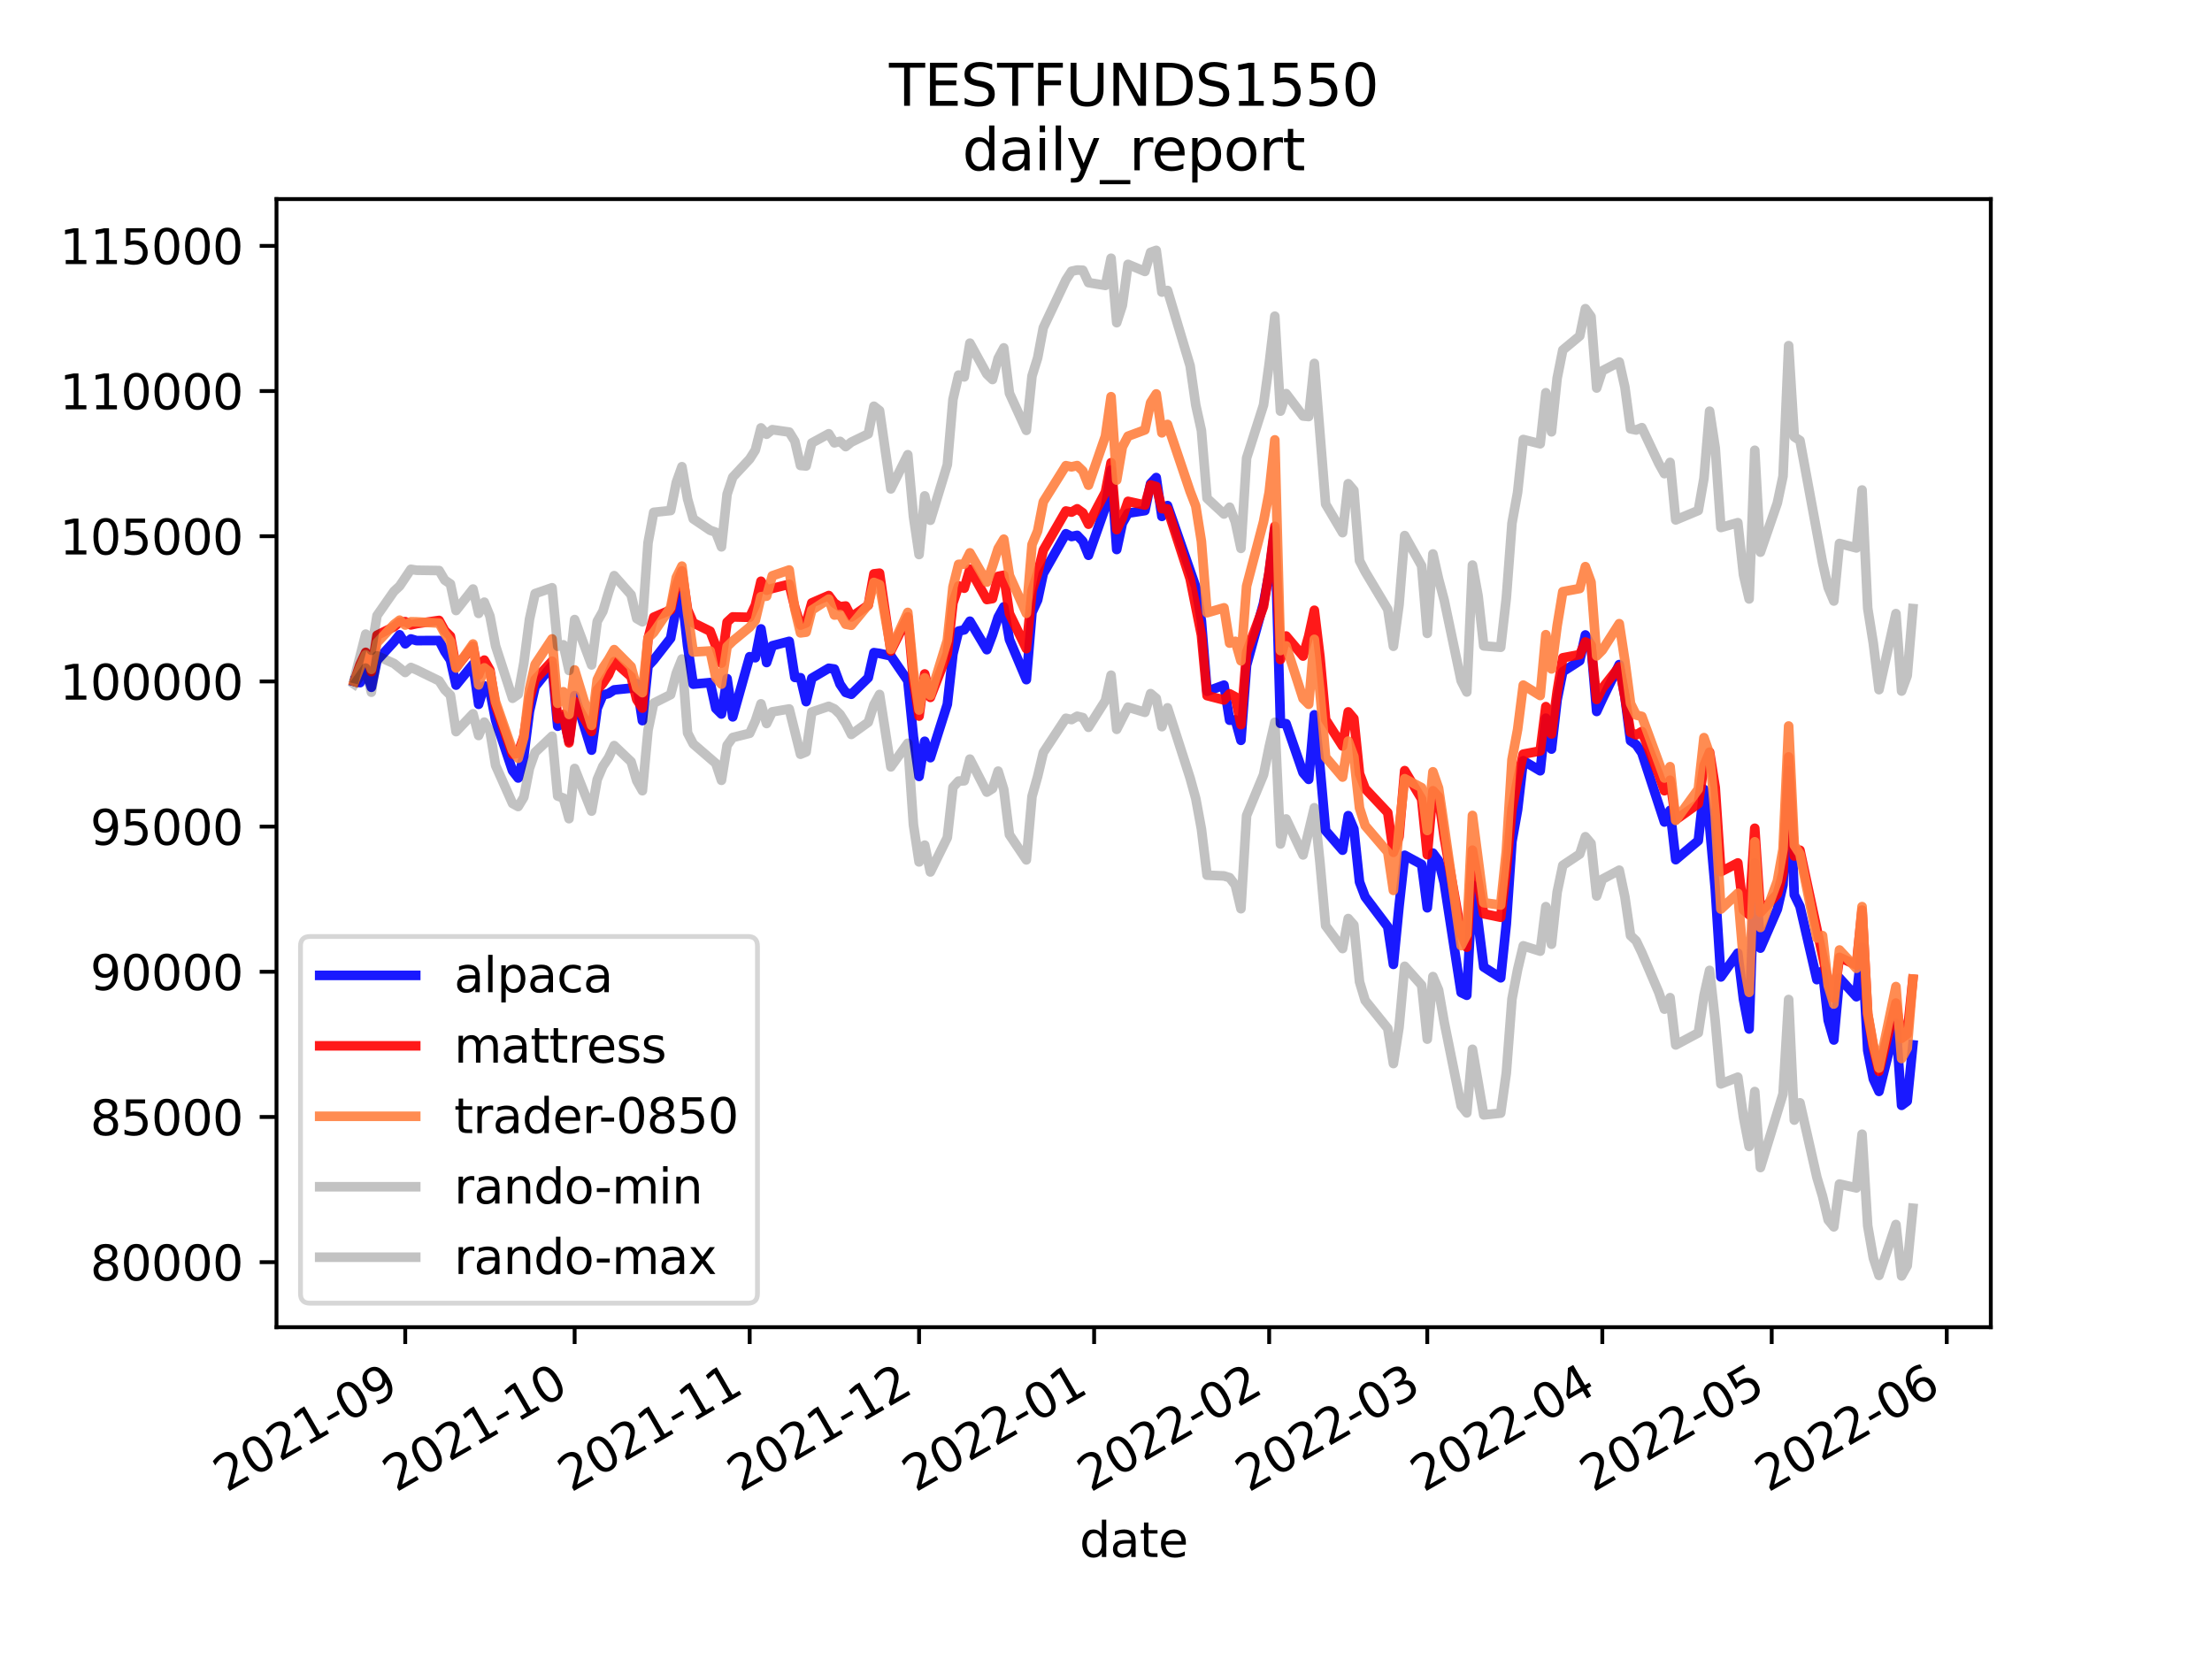 <?xml version="1.0" encoding="utf-8" standalone="no"?>
<!DOCTYPE svg PUBLIC "-//W3C//DTD SVG 1.1//EN"
  "http://www.w3.org/Graphics/SVG/1.1/DTD/svg11.dtd">
<svg height="345.6pt" version="1.1" viewBox="0 0 460.8 345.6" width="460.8pt" xmlns="http://www.w3.org/2000/svg" xmlns:xlink="http://www.w3.org/1999/xlink">
 <defs>
  <style type="text/css">*{stroke-linecap:butt;stroke-linejoin:round;}</style>
 </defs>
 <g id="figure_1">
  <g id="patch_1">
   <path d="M 0 345.6 
L 460.8 345.6 
L 460.8 0 
L 0 0 
z
" style="fill:#ffffff;"/>
  </g>
  <g id="axes_1">
   <g id="patch_2">
    <path d="M 57.6 276.48 
L 414.72 276.48 
L 414.72 41.472 
L 57.6 41.472 
z
" style="fill:#ffffff;"/>
   </g>
   <g id="matplotlib.axis_1">
    <g id="xtick_1">
     <g id="line2d_1">
      <defs>
       <path d="M 0 0 
L 0 3.5 
" id="md51f62f143" style="stroke:#000000;stroke-width:0.8;"/>
      </defs>
      <g>
       <use style="stroke:#000000;stroke-width:0.8;" x="84.419" xlink:href="#md51f62f143" y="276.48"/>
      </g>
     </g>
     <g id="text_1">
      <!-- 2021-09 -->
      <g transform="translate(47.194 310.952)rotate(-30)scale(0.1 -0.1)">
       <defs>
        <path d="M 1228 531 
L 3431 531 
L 3431 0 
L 469 0 
L 469 531 
Q 828 903 1448 1529 
Q 2069 2156 2228 2338 
Q 2531 2678 2651 2914 
Q 2772 3150 2772 3378 
Q 2772 3750 2511 3984 
Q 2250 4219 1831 4219 
Q 1534 4219 1204 4116 
Q 875 4013 500 3803 
L 500 4441 
Q 881 4594 1212 4672 
Q 1544 4750 1819 4750 
Q 2544 4750 2975 4387 
Q 3406 4025 3406 3419 
Q 3406 3131 3298 2873 
Q 3191 2616 2906 2266 
Q 2828 2175 2409 1742 
Q 1991 1309 1228 531 
z
" id="DejaVuSans-32" transform="scale(0.016)"/>
        <path d="M 2034 4250 
Q 1547 4250 1301 3770 
Q 1056 3291 1056 2328 
Q 1056 1369 1301 889 
Q 1547 409 2034 409 
Q 2525 409 2770 889 
Q 3016 1369 3016 2328 
Q 3016 3291 2770 3770 
Q 2525 4250 2034 4250 
z
M 2034 4750 
Q 2819 4750 3233 4129 
Q 3647 3509 3647 2328 
Q 3647 1150 3233 529 
Q 2819 -91 2034 -91 
Q 1250 -91 836 529 
Q 422 1150 422 2328 
Q 422 3509 836 4129 
Q 1250 4750 2034 4750 
z
" id="DejaVuSans-30" transform="scale(0.016)"/>
        <path d="M 794 531 
L 1825 531 
L 1825 4091 
L 703 3866 
L 703 4441 
L 1819 4666 
L 2450 4666 
L 2450 531 
L 3481 531 
L 3481 0 
L 794 0 
L 794 531 
z
" id="DejaVuSans-31" transform="scale(0.016)"/>
        <path d="M 313 2009 
L 1997 2009 
L 1997 1497 
L 313 1497 
L 313 2009 
z
" id="DejaVuSans-2d" transform="scale(0.016)"/>
        <path d="M 703 97 
L 703 672 
Q 941 559 1184 500 
Q 1428 441 1663 441 
Q 2288 441 2617 861 
Q 2947 1281 2994 2138 
Q 2813 1869 2534 1725 
Q 2256 1581 1919 1581 
Q 1219 1581 811 2004 
Q 403 2428 403 3163 
Q 403 3881 828 4315 
Q 1253 4750 1959 4750 
Q 2769 4750 3195 4129 
Q 3622 3509 3622 2328 
Q 3622 1225 3098 567 
Q 2575 -91 1691 -91 
Q 1453 -91 1209 -44 
Q 966 3 703 97 
z
M 1959 2075 
Q 2384 2075 2632 2365 
Q 2881 2656 2881 3163 
Q 2881 3666 2632 3958 
Q 2384 4250 1959 4250 
Q 1534 4250 1286 3958 
Q 1038 3666 1038 3163 
Q 1038 2656 1286 2365 
Q 1534 2075 1959 2075 
z
" id="DejaVuSans-39" transform="scale(0.016)"/>
       </defs>
       <use xlink:href="#DejaVuSans-32"/>
       <use x="63.623" xlink:href="#DejaVuSans-30"/>
       <use x="127.246" xlink:href="#DejaVuSans-32"/>
       <use x="190.869" xlink:href="#DejaVuSans-31"/>
       <use x="254.492" xlink:href="#DejaVuSans-2d"/>
       <use x="290.576" xlink:href="#DejaVuSans-30"/>
       <use x="354.199" xlink:href="#DejaVuSans-39"/>
      </g>
     </g>
    </g>
    <g id="xtick_2">
     <g id="line2d_2">
      <g>
       <use style="stroke:#000000;stroke-width:0.8;" x="119.708" xlink:href="#md51f62f143" y="276.48"/>
      </g>
     </g>
     <g id="text_2">
      <!-- 2021-10 -->
      <g transform="translate(82.483 310.952)rotate(-30)scale(0.1 -0.1)">
       <use xlink:href="#DejaVuSans-32"/>
       <use x="63.623" xlink:href="#DejaVuSans-30"/>
       <use x="127.246" xlink:href="#DejaVuSans-32"/>
       <use x="190.869" xlink:href="#DejaVuSans-31"/>
       <use x="254.492" xlink:href="#DejaVuSans-2d"/>
       <use x="290.576" xlink:href="#DejaVuSans-31"/>
       <use x="354.199" xlink:href="#DejaVuSans-30"/>
      </g>
     </g>
    </g>
    <g id="xtick_3">
     <g id="line2d_3">
      <g>
       <use style="stroke:#000000;stroke-width:0.8;" x="156.173" xlink:href="#md51f62f143" y="276.48"/>
      </g>
     </g>
     <g id="text_3">
      <!-- 2021-11 -->
      <g transform="translate(118.948 310.952)rotate(-30)scale(0.1 -0.1)">
       <use xlink:href="#DejaVuSans-32"/>
       <use x="63.623" xlink:href="#DejaVuSans-30"/>
       <use x="127.246" xlink:href="#DejaVuSans-32"/>
       <use x="190.869" xlink:href="#DejaVuSans-31"/>
       <use x="254.492" xlink:href="#DejaVuSans-2d"/>
       <use x="290.576" xlink:href="#DejaVuSans-31"/>
       <use x="354.199" xlink:href="#DejaVuSans-31"/>
      </g>
     </g>
    </g>
    <g id="xtick_4">
     <g id="line2d_4">
      <g>
       <use style="stroke:#000000;stroke-width:0.8;" x="191.461" xlink:href="#md51f62f143" y="276.48"/>
      </g>
     </g>
     <g id="text_4">
      <!-- 2021-12 -->
      <g transform="translate(154.236 310.952)rotate(-30)scale(0.1 -0.1)">
       <use xlink:href="#DejaVuSans-32"/>
       <use x="63.623" xlink:href="#DejaVuSans-30"/>
       <use x="127.246" xlink:href="#DejaVuSans-32"/>
       <use x="190.869" xlink:href="#DejaVuSans-31"/>
       <use x="254.492" xlink:href="#DejaVuSans-2d"/>
       <use x="290.576" xlink:href="#DejaVuSans-31"/>
       <use x="354.199" xlink:href="#DejaVuSans-32"/>
      </g>
     </g>
    </g>
    <g id="xtick_5">
     <g id="line2d_5">
      <g>
       <use style="stroke:#000000;stroke-width:0.8;" x="227.926" xlink:href="#md51f62f143" y="276.48"/>
      </g>
     </g>
     <g id="text_5">
      <!-- 2022-01 -->
      <g transform="translate(190.701 310.952)rotate(-30)scale(0.1 -0.1)">
       <use xlink:href="#DejaVuSans-32"/>
       <use x="63.623" xlink:href="#DejaVuSans-30"/>
       <use x="127.246" xlink:href="#DejaVuSans-32"/>
       <use x="190.869" xlink:href="#DejaVuSans-32"/>
       <use x="254.492" xlink:href="#DejaVuSans-2d"/>
       <use x="290.576" xlink:href="#DejaVuSans-30"/>
       <use x="354.199" xlink:href="#DejaVuSans-31"/>
      </g>
     </g>
    </g>
    <g id="xtick_6">
     <g id="line2d_6">
      <g>
       <use style="stroke:#000000;stroke-width:0.8;" x="264.391" xlink:href="#md51f62f143" y="276.48"/>
      </g>
     </g>
     <g id="text_6">
      <!-- 2022-02 -->
      <g transform="translate(227.166 310.952)rotate(-30)scale(0.1 -0.1)">
       <use xlink:href="#DejaVuSans-32"/>
       <use x="63.623" xlink:href="#DejaVuSans-30"/>
       <use x="127.246" xlink:href="#DejaVuSans-32"/>
       <use x="190.869" xlink:href="#DejaVuSans-32"/>
       <use x="254.492" xlink:href="#DejaVuSans-2d"/>
       <use x="290.576" xlink:href="#DejaVuSans-30"/>
       <use x="354.199" xlink:href="#DejaVuSans-32"/>
      </g>
     </g>
    </g>
    <g id="xtick_7">
     <g id="line2d_7">
      <g>
       <use style="stroke:#000000;stroke-width:0.8;" x="297.327" xlink:href="#md51f62f143" y="276.48"/>
      </g>
     </g>
     <g id="text_7">
      <!-- 2022-03 -->
      <g transform="translate(260.102 310.952)rotate(-30)scale(0.1 -0.1)">
       <defs>
        <path d="M 2597 2516 
Q 3050 2419 3304 2112 
Q 3559 1806 3559 1356 
Q 3559 666 3084 287 
Q 2609 -91 1734 -91 
Q 1441 -91 1130 -33 
Q 819 25 488 141 
L 488 750 
Q 750 597 1062 519 
Q 1375 441 1716 441 
Q 2309 441 2620 675 
Q 2931 909 2931 1356 
Q 2931 1769 2642 2001 
Q 2353 2234 1838 2234 
L 1294 2234 
L 1294 2753 
L 1863 2753 
Q 2328 2753 2575 2939 
Q 2822 3125 2822 3475 
Q 2822 3834 2567 4026 
Q 2313 4219 1838 4219 
Q 1578 4219 1281 4162 
Q 984 4106 628 3988 
L 628 4550 
Q 988 4650 1302 4700 
Q 1616 4750 1894 4750 
Q 2613 4750 3031 4423 
Q 3450 4097 3450 3541 
Q 3450 3153 3228 2886 
Q 3006 2619 2597 2516 
z
" id="DejaVuSans-33" transform="scale(0.016)"/>
       </defs>
       <use xlink:href="#DejaVuSans-32"/>
       <use x="63.623" xlink:href="#DejaVuSans-30"/>
       <use x="127.246" xlink:href="#DejaVuSans-32"/>
       <use x="190.869" xlink:href="#DejaVuSans-32"/>
       <use x="254.492" xlink:href="#DejaVuSans-2d"/>
       <use x="290.576" xlink:href="#DejaVuSans-30"/>
       <use x="354.199" xlink:href="#DejaVuSans-33"/>
      </g>
     </g>
    </g>
    <g id="xtick_8">
     <g id="line2d_8">
      <g>
       <use style="stroke:#000000;stroke-width:0.8;" x="333.792" xlink:href="#md51f62f143" y="276.48"/>
      </g>
     </g>
     <g id="text_8">
      <!-- 2022-04 -->
      <g transform="translate(296.567 310.952)rotate(-30)scale(0.1 -0.1)">
       <defs>
        <path d="M 2419 4116 
L 825 1625 
L 2419 1625 
L 2419 4116 
z
M 2253 4666 
L 3047 4666 
L 3047 1625 
L 3713 1625 
L 3713 1100 
L 3047 1100 
L 3047 0 
L 2419 0 
L 2419 1100 
L 313 1100 
L 313 1709 
L 2253 4666 
z
" id="DejaVuSans-34" transform="scale(0.016)"/>
       </defs>
       <use xlink:href="#DejaVuSans-32"/>
       <use x="63.623" xlink:href="#DejaVuSans-30"/>
       <use x="127.246" xlink:href="#DejaVuSans-32"/>
       <use x="190.869" xlink:href="#DejaVuSans-32"/>
       <use x="254.492" xlink:href="#DejaVuSans-2d"/>
       <use x="290.576" xlink:href="#DejaVuSans-30"/>
       <use x="354.199" xlink:href="#DejaVuSans-34"/>
      </g>
     </g>
    </g>
    <g id="xtick_9">
     <g id="line2d_9">
      <g>
       <use style="stroke:#000000;stroke-width:0.8;" x="369.08" xlink:href="#md51f62f143" y="276.48"/>
      </g>
     </g>
     <g id="text_9">
      <!-- 2022-05 -->
      <g transform="translate(331.855 310.952)rotate(-30)scale(0.1 -0.1)">
       <defs>
        <path d="M 691 4666 
L 3169 4666 
L 3169 4134 
L 1269 4134 
L 1269 2991 
Q 1406 3038 1543 3061 
Q 1681 3084 1819 3084 
Q 2600 3084 3056 2656 
Q 3513 2228 3513 1497 
Q 3513 744 3044 326 
Q 2575 -91 1722 -91 
Q 1428 -91 1123 -41 
Q 819 9 494 109 
L 494 744 
Q 775 591 1075 516 
Q 1375 441 1709 441 
Q 2250 441 2565 725 
Q 2881 1009 2881 1497 
Q 2881 1984 2565 2268 
Q 2250 2553 1709 2553 
Q 1456 2553 1204 2497 
Q 953 2441 691 2322 
L 691 4666 
z
" id="DejaVuSans-35" transform="scale(0.016)"/>
       </defs>
       <use xlink:href="#DejaVuSans-32"/>
       <use x="63.623" xlink:href="#DejaVuSans-30"/>
       <use x="127.246" xlink:href="#DejaVuSans-32"/>
       <use x="190.869" xlink:href="#DejaVuSans-32"/>
       <use x="254.492" xlink:href="#DejaVuSans-2d"/>
       <use x="290.576" xlink:href="#DejaVuSans-30"/>
       <use x="354.199" xlink:href="#DejaVuSans-35"/>
      </g>
     </g>
    </g>
    <g id="xtick_10">
     <g id="line2d_10">
      <g>
       <use style="stroke:#000000;stroke-width:0.8;" x="405.545" xlink:href="#md51f62f143" y="276.48"/>
      </g>
     </g>
     <g id="text_10">
      <!-- 2022-06 -->
      <g transform="translate(368.32 310.952)rotate(-30)scale(0.1 -0.1)">
       <defs>
        <path d="M 2113 2584 
Q 1688 2584 1439 2293 
Q 1191 2003 1191 1497 
Q 1191 994 1439 701 
Q 1688 409 2113 409 
Q 2538 409 2786 701 
Q 3034 994 3034 1497 
Q 3034 2003 2786 2293 
Q 2538 2584 2113 2584 
z
M 3366 4563 
L 3366 3988 
Q 3128 4100 2886 4159 
Q 2644 4219 2406 4219 
Q 1781 4219 1451 3797 
Q 1122 3375 1075 2522 
Q 1259 2794 1537 2939 
Q 1816 3084 2150 3084 
Q 2853 3084 3261 2657 
Q 3669 2231 3669 1497 
Q 3669 778 3244 343 
Q 2819 -91 2113 -91 
Q 1303 -91 875 529 
Q 447 1150 447 2328 
Q 447 3434 972 4092 
Q 1497 4750 2381 4750 
Q 2619 4750 2861 4703 
Q 3103 4656 3366 4563 
z
" id="DejaVuSans-36" transform="scale(0.016)"/>
       </defs>
       <use xlink:href="#DejaVuSans-32"/>
       <use x="63.623" xlink:href="#DejaVuSans-30"/>
       <use x="127.246" xlink:href="#DejaVuSans-32"/>
       <use x="190.869" xlink:href="#DejaVuSans-32"/>
       <use x="254.492" xlink:href="#DejaVuSans-2d"/>
       <use x="290.576" xlink:href="#DejaVuSans-30"/>
       <use x="354.199" xlink:href="#DejaVuSans-36"/>
      </g>
     </g>
    </g>
    <g id="text_11">
     <!-- date -->
     <g transform="translate(224.885 324.351)scale(0.1 -0.1)">
      <defs>
       <path d="M 2906 2969 
L 2906 4863 
L 3481 4863 
L 3481 0 
L 2906 0 
L 2906 525 
Q 2725 213 2448 61 
Q 2172 -91 1784 -91 
Q 1150 -91 751 415 
Q 353 922 353 1747 
Q 353 2572 751 3078 
Q 1150 3584 1784 3584 
Q 2172 3584 2448 3432 
Q 2725 3281 2906 2969 
z
M 947 1747 
Q 947 1113 1208 752 
Q 1469 391 1925 391 
Q 2381 391 2643 752 
Q 2906 1113 2906 1747 
Q 2906 2381 2643 2742 
Q 2381 3103 1925 3103 
Q 1469 3103 1208 2742 
Q 947 2381 947 1747 
z
" id="DejaVuSans-64" transform="scale(0.016)"/>
       <path d="M 2194 1759 
Q 1497 1759 1228 1600 
Q 959 1441 959 1056 
Q 959 750 1161 570 
Q 1363 391 1709 391 
Q 2188 391 2477 730 
Q 2766 1069 2766 1631 
L 2766 1759 
L 2194 1759 
z
M 3341 1997 
L 3341 0 
L 2766 0 
L 2766 531 
Q 2569 213 2275 61 
Q 1981 -91 1556 -91 
Q 1019 -91 701 211 
Q 384 513 384 1019 
Q 384 1609 779 1909 
Q 1175 2209 1959 2209 
L 2766 2209 
L 2766 2266 
Q 2766 2663 2505 2880 
Q 2244 3097 1772 3097 
Q 1472 3097 1187 3025 
Q 903 2953 641 2809 
L 641 3341 
Q 956 3463 1253 3523 
Q 1550 3584 1831 3584 
Q 2591 3584 2966 3190 
Q 3341 2797 3341 1997 
z
" id="DejaVuSans-61" transform="scale(0.016)"/>
       <path d="M 1172 4494 
L 1172 3500 
L 2356 3500 
L 2356 3053 
L 1172 3053 
L 1172 1153 
Q 1172 725 1289 603 
Q 1406 481 1766 481 
L 2356 481 
L 2356 0 
L 1766 0 
Q 1100 0 847 248 
Q 594 497 594 1153 
L 594 3053 
L 172 3053 
L 172 3500 
L 594 3500 
L 594 4494 
L 1172 4494 
z
" id="DejaVuSans-74" transform="scale(0.016)"/>
       <path d="M 3597 1894 
L 3597 1613 
L 953 1613 
Q 991 1019 1311 708 
Q 1631 397 2203 397 
Q 2534 397 2845 478 
Q 3156 559 3463 722 
L 3463 178 
Q 3153 47 2828 -22 
Q 2503 -91 2169 -91 
Q 1331 -91 842 396 
Q 353 884 353 1716 
Q 353 2575 817 3079 
Q 1281 3584 2069 3584 
Q 2775 3584 3186 3129 
Q 3597 2675 3597 1894 
z
M 3022 2063 
Q 3016 2534 2758 2815 
Q 2500 3097 2075 3097 
Q 1594 3097 1305 2825 
Q 1016 2553 972 2059 
L 3022 2063 
z
" id="DejaVuSans-65" transform="scale(0.016)"/>
      </defs>
      <use xlink:href="#DejaVuSans-64"/>
      <use x="63.477" xlink:href="#DejaVuSans-61"/>
      <use x="124.756" xlink:href="#DejaVuSans-74"/>
      <use x="163.965" xlink:href="#DejaVuSans-65"/>
     </g>
    </g>
   </g>
   <g id="matplotlib.axis_2">
    <g id="ytick_1">
     <g id="line2d_11">
      <defs>
       <path d="M 0 0 
L -3.5 0 
" id="mcbc5ad5798" style="stroke:#000000;stroke-width:0.8;"/>
      </defs>
      <g>
       <use style="stroke:#000000;stroke-width:0.8;" x="57.6" xlink:href="#mcbc5ad5798" y="262.93"/>
      </g>
     </g>
     <g id="text_12">
      <!-- 80000 -->
      <g transform="translate(18.788 266.729)scale(0.1 -0.1)">
       <defs>
        <path d="M 2034 2216 
Q 1584 2216 1326 1975 
Q 1069 1734 1069 1313 
Q 1069 891 1326 650 
Q 1584 409 2034 409 
Q 2484 409 2743 651 
Q 3003 894 3003 1313 
Q 3003 1734 2745 1975 
Q 2488 2216 2034 2216 
z
M 1403 2484 
Q 997 2584 770 2862 
Q 544 3141 544 3541 
Q 544 4100 942 4425 
Q 1341 4750 2034 4750 
Q 2731 4750 3128 4425 
Q 3525 4100 3525 3541 
Q 3525 3141 3298 2862 
Q 3072 2584 2669 2484 
Q 3125 2378 3379 2068 
Q 3634 1759 3634 1313 
Q 3634 634 3220 271 
Q 2806 -91 2034 -91 
Q 1263 -91 848 271 
Q 434 634 434 1313 
Q 434 1759 690 2068 
Q 947 2378 1403 2484 
z
M 1172 3481 
Q 1172 3119 1398 2916 
Q 1625 2713 2034 2713 
Q 2441 2713 2670 2916 
Q 2900 3119 2900 3481 
Q 2900 3844 2670 4047 
Q 2441 4250 2034 4250 
Q 1625 4250 1398 4047 
Q 1172 3844 1172 3481 
z
" id="DejaVuSans-38" transform="scale(0.016)"/>
       </defs>
       <use xlink:href="#DejaVuSans-38"/>
       <use x="63.623" xlink:href="#DejaVuSans-30"/>
       <use x="127.246" xlink:href="#DejaVuSans-30"/>
       <use x="190.869" xlink:href="#DejaVuSans-30"/>
       <use x="254.492" xlink:href="#DejaVuSans-30"/>
      </g>
     </g>
    </g>
    <g id="ytick_2">
     <g id="line2d_12">
      <g>
       <use style="stroke:#000000;stroke-width:0.8;" x="57.6" xlink:href="#mcbc5ad5798" y="232.685"/>
      </g>
     </g>
     <g id="text_13">
      <!-- 85000 -->
      <g transform="translate(18.788 236.484)scale(0.1 -0.1)">
       <use xlink:href="#DejaVuSans-38"/>
       <use x="63.623" xlink:href="#DejaVuSans-35"/>
       <use x="127.246" xlink:href="#DejaVuSans-30"/>
       <use x="190.869" xlink:href="#DejaVuSans-30"/>
       <use x="254.492" xlink:href="#DejaVuSans-30"/>
      </g>
     </g>
    </g>
    <g id="ytick_3">
     <g id="line2d_13">
      <g>
       <use style="stroke:#000000;stroke-width:0.8;" x="57.6" xlink:href="#mcbc5ad5798" y="202.441"/>
      </g>
     </g>
     <g id="text_14">
      <!-- 90000 -->
      <g transform="translate(18.788 206.24)scale(0.1 -0.1)">
       <use xlink:href="#DejaVuSans-39"/>
       <use x="63.623" xlink:href="#DejaVuSans-30"/>
       <use x="127.246" xlink:href="#DejaVuSans-30"/>
       <use x="190.869" xlink:href="#DejaVuSans-30"/>
       <use x="254.492" xlink:href="#DejaVuSans-30"/>
      </g>
     </g>
    </g>
    <g id="ytick_4">
     <g id="line2d_14">
      <g>
       <use style="stroke:#000000;stroke-width:0.8;" x="57.6" xlink:href="#mcbc5ad5798" y="172.196"/>
      </g>
     </g>
     <g id="text_15">
      <!-- 95000 -->
      <g transform="translate(18.788 175.995)scale(0.1 -0.1)">
       <use xlink:href="#DejaVuSans-39"/>
       <use x="63.623" xlink:href="#DejaVuSans-35"/>
       <use x="127.246" xlink:href="#DejaVuSans-30"/>
       <use x="190.869" xlink:href="#DejaVuSans-30"/>
       <use x="254.492" xlink:href="#DejaVuSans-30"/>
      </g>
     </g>
    </g>
    <g id="ytick_5">
     <g id="line2d_15">
      <g>
       <use style="stroke:#000000;stroke-width:0.8;" x="57.6" xlink:href="#mcbc5ad5798" y="141.952"/>
      </g>
     </g>
     <g id="text_16">
      <!-- 100000 -->
      <g transform="translate(12.425 145.751)scale(0.1 -0.1)">
       <use xlink:href="#DejaVuSans-31"/>
       <use x="63.623" xlink:href="#DejaVuSans-30"/>
       <use x="127.246" xlink:href="#DejaVuSans-30"/>
       <use x="190.869" xlink:href="#DejaVuSans-30"/>
       <use x="254.492" xlink:href="#DejaVuSans-30"/>
       <use x="318.115" xlink:href="#DejaVuSans-30"/>
      </g>
     </g>
    </g>
    <g id="ytick_6">
     <g id="line2d_16">
      <g>
       <use style="stroke:#000000;stroke-width:0.8;" x="57.6" xlink:href="#mcbc5ad5798" y="111.707"/>
      </g>
     </g>
     <g id="text_17">
      <!-- 105000 -->
      <g transform="translate(12.425 115.507)scale(0.1 -0.1)">
       <use xlink:href="#DejaVuSans-31"/>
       <use x="63.623" xlink:href="#DejaVuSans-30"/>
       <use x="127.246" xlink:href="#DejaVuSans-35"/>
       <use x="190.869" xlink:href="#DejaVuSans-30"/>
       <use x="254.492" xlink:href="#DejaVuSans-30"/>
       <use x="318.115" xlink:href="#DejaVuSans-30"/>
      </g>
     </g>
    </g>
    <g id="ytick_7">
     <g id="line2d_17">
      <g>
       <use style="stroke:#000000;stroke-width:0.8;" x="57.6" xlink:href="#mcbc5ad5798" y="81.463"/>
      </g>
     </g>
     <g id="text_18">
      <!-- 110000 -->
      <g transform="translate(12.425 85.262)scale(0.1 -0.1)">
       <use xlink:href="#DejaVuSans-31"/>
       <use x="63.623" xlink:href="#DejaVuSans-31"/>
       <use x="127.246" xlink:href="#DejaVuSans-30"/>
       <use x="190.869" xlink:href="#DejaVuSans-30"/>
       <use x="254.492" xlink:href="#DejaVuSans-30"/>
       <use x="318.115" xlink:href="#DejaVuSans-30"/>
      </g>
     </g>
    </g>
    <g id="ytick_8">
     <g id="line2d_18">
      <g>
       <use style="stroke:#000000;stroke-width:0.8;" x="57.6" xlink:href="#mcbc5ad5798" y="51.218"/>
      </g>
     </g>
     <g id="text_19">
      <!-- 115000 -->
      <g transform="translate(12.425 55.018)scale(0.1 -0.1)">
       <use xlink:href="#DejaVuSans-31"/>
       <use x="63.623" xlink:href="#DejaVuSans-31"/>
       <use x="127.246" xlink:href="#DejaVuSans-35"/>
       <use x="190.869" xlink:href="#DejaVuSans-30"/>
       <use x="254.492" xlink:href="#DejaVuSans-30"/>
       <use x="318.115" xlink:href="#DejaVuSans-30"/>
      </g>
     </g>
    </g>
   </g>
   <g id="line2d_19">
    <path clip-path="url(#p43615a8d71)" d="M 73.833 141.952 
L 75.009 142.212 
L 76.185 139.641 
L 77.362 143.175 
L 78.538 137.567 
L 82.067 133.708 
L 83.243 132.234 
L 84.419 134.12 
L 85.596 133.102 
L 86.772 133.454 
L 91.477 133.433 
L 92.653 135.723 
L 93.83 137.488 
L 95.006 142.723 
L 98.535 138.403 
L 99.711 146.719 
L 100.887 142.873 
L 102.064 143.962 
L 103.24 150.016 
L 106.769 160.558 
L 107.945 162.072 
L 109.121 157.492 
L 110.298 148.167 
L 111.474 143.038 
L 115.003 138.617 
L 116.179 151.287 
L 117.355 149.195 
L 118.532 154.354 
L 119.708 144.911 
L 123.237 156.271 
L 124.413 147.541 
L 125.589 144.783 
L 126.766 144.473 
L 127.942 143.713 
L 131.471 143.361 
L 132.647 142.407 
L 133.823 150.123 
L 135 138.756 
L 136.176 137.479 
L 139.705 132.953 
L 140.881 126.577 
L 142.057 124.013 
L 143.234 134.538 
L 144.41 142.524 
L 147.939 142.197 
L 149.115 147.575 
L 150.291 148.742 
L 151.468 141.364 
L 152.644 149.336 
L 156.173 136.799 
L 157.349 137.017 
L 158.525 131.013 
L 159.702 138.022 
L 160.878 134.526 
L 164.407 133.603 
L 165.583 141.121 
L 166.759 141.18 
L 167.935 146.168 
L 169.112 141.285 
L 172.641 139.207 
L 173.817 139.371 
L 174.993 142.531 
L 176.169 144.249 
L 177.346 144.631 
L 180.875 141.179 
L 182.051 135.956 
L 183.227 136.12 
L 185.58 136.641 
L 189.109 141.802 
L 190.285 153.487 
L 191.461 161.747 
L 192.637 154.422 
L 193.814 157.838 
L 197.343 146.721 
L 198.519 136.224 
L 199.695 131.464 
L 200.871 131.207 
L 202.048 129.407 
L 205.577 135.343 
L 206.753 132.222 
L 207.929 128.582 
L 209.105 126.419 
L 210.282 133.213 
L 213.811 141.585 
L 214.987 127.567 
L 216.163 124.984 
L 217.339 119.477 
L 222.045 111.187 
L 223.221 111.769 
L 224.397 111.522 
L 225.573 112.761 
L 226.75 115.677 
L 230.279 105.649 
L 231.455 97.9 
L 232.631 114.474 
L 233.807 109.005 
L 234.984 106.912 
L 238.513 106.367 
L 239.689 100.742 
L 240.865 99.482 
L 242.041 107.575 
L 243.218 105.321 
L 249.099 122.259 
L 250.275 129.352 
L 251.452 144.016 
L 254.981 142.725 
L 256.157 150.04 
L 257.333 149.959 
L 258.509 154.228 
L 259.686 138.583 
L 263.215 125.698 
L 264.391 119.349 
L 265.567 110.271 
L 266.743 150.694 
L 267.92 150.756 
L 271.449 160.98 
L 272.625 162.355 
L 273.801 148.912 
L 274.977 159.751 
L 276.154 173.041 
L 279.683 177.109 
L 280.859 169.913 
L 282.035 172.684 
L 283.211 183.725 
L 284.388 186.831 
L 289.093 193.07 
L 290.269 200.899 
L 291.445 188.857 
L 292.622 178.165 
L 296.151 180.077 
L 297.327 189.112 
L 298.503 177.713 
L 299.679 179.313 
L 300.856 183.92 
L 304.385 206.763 
L 305.561 207.338 
L 306.737 184.357 
L 307.913 192.119 
L 309.09 201.453 
L 312.618 203.698 
L 313.795 192.475 
L 314.971 175.29 
L 316.147 168.692 
L 317.324 158.469 
L 320.852 160.568 
L 322.029 149.602 
L 323.205 156.048 
L 324.381 145.769 
L 325.558 139.918 
L 329.086 137.653 
L 330.263 132.274 
L 331.439 134.464 
L 332.615 148.215 
L 333.792 145.661 
L 337.32 138.445 
L 338.497 145.13 
L 339.673 154.32 
L 340.849 155.138 
L 342.026 156.837 
L 346.731 171.242 
L 347.907 168.809 
L 349.083 179.086 
L 353.788 175.121 
L 354.965 164.429 
L 356.141 172.016 
L 357.317 185.156 
L 358.494 203.515 
L 362.022 198.554 
L 363.199 208.19 
L 364.375 214.358 
L 365.551 179.772 
L 366.728 197.511 
L 370.256 189.41 
L 371.433 184.331 
L 372.609 160.548 
L 373.785 186.402 
L 374.962 188.813 
L 378.49 204.079 
L 379.667 202.262 
L 380.843 212.537 
L 382.019 216.654 
L 383.196 203.753 
L 386.724 207.64 
L 387.901 197.279 
L 389.077 218.815 
L 390.253 224.792 
L 391.43 227.359 
L 394.958 213.185 
L 396.135 230.266 
L 397.311 229.395 
L 398.487 217.664 
L 398.487 217.664 
" style="fill:none;stroke:#0000ff;stroke-linecap:square;stroke-opacity:0.9;stroke-width:2;"/>
   </g>
   <g id="line2d_20">
    <path clip-path="url(#p43615a8d71)" d="M 73.833 141.952 
L 75.009 138.44 
L 76.185 135.898 
L 77.362 139.916 
L 78.538 132.338 
L 82.067 130.573 
L 83.243 129.598 
L 84.419 129.502 
L 85.596 130.18 
L 86.772 129.919 
L 91.477 129.248 
L 92.653 131.385 
L 93.83 132.534 
L 95.006 139.053 
L 98.535 134.566 
L 99.711 140.616 
L 100.887 137.511 
L 102.064 139.59 
L 103.24 147.011 
L 106.769 157.113 
L 107.945 156.913 
L 109.121 153.419 
L 110.298 145.598 
L 111.474 141.554 
L 115.003 137.741 
L 116.179 149.731 
L 117.355 148.813 
L 118.532 154.738 
L 119.708 146.104 
L 123.237 152.377 
L 124.413 143.708 
L 125.589 142.326 
L 126.766 140.552 
L 127.942 137.823 
L 131.471 140.962 
L 132.647 145.726 
L 133.823 147.515 
L 135 133.024 
L 136.176 128.574 
L 139.705 127.072 
L 140.881 121.974 
L 142.057 118.935 
L 143.234 127.021 
L 144.41 129.747 
L 147.939 131.487 
L 149.115 134.58 
L 150.291 138.14 
L 151.468 129.598 
L 152.644 128.515 
L 156.173 128.599 
L 157.349 126.086 
L 158.525 121.086 
L 159.702 122.954 
L 160.878 122.585 
L 164.407 121.706 
L 165.583 126.551 
L 166.759 130.226 
L 167.935 129.764 
L 169.112 125.596 
L 172.641 124.063 
L 173.817 125.651 
L 174.993 126.396 
L 176.169 126.243 
L 177.346 128.536 
L 180.875 126.069 
L 182.051 119.546 
L 183.227 119.402 
L 185.58 135.619 
L 189.109 128.519 
L 190.285 141.651 
L 191.461 149.175 
L 192.637 140.395 
L 193.814 145.279 
L 197.343 136.178 
L 198.519 125.616 
L 199.695 122.053 
L 200.871 122.536 
L 202.048 118.554 
L 205.577 124.894 
L 206.753 124.701 
L 207.929 120.068 
L 209.105 119.839 
L 210.282 127.817 
L 213.811 135.128 
L 214.987 123.034 
L 216.163 119.435 
L 217.339 114.615 
L 222.045 106.451 
L 223.221 106.685 
L 224.397 105.991 
L 225.573 106.836 
L 226.75 109.202 
L 230.279 102.513 
L 231.455 96.39 
L 232.631 110.332 
L 233.807 107.876 
L 234.984 104.441 
L 238.513 105.213 
L 239.689 101.029 
L 240.865 101.367 
L 242.041 105.964 
L 243.218 106.044 
L 247.923 120.567 
L 250.275 132.291 
L 251.452 144.912 
L 254.981 145.817 
L 256.157 144.536 
L 257.333 145.164 
L 258.509 150.961 
L 259.686 135.894 
L 263.215 126.345 
L 264.391 119.018 
L 265.567 109.642 
L 266.743 137.393 
L 267.92 132.489 
L 271.449 136.667 
L 272.625 132.518 
L 273.801 127.126 
L 274.977 136.866 
L 276.154 149.904 
L 279.683 155.42 
L 280.859 148.302 
L 282.035 149.693 
L 283.211 161.174 
L 284.388 164.291 
L 289.093 169.283 
L 290.269 177.558 
L 291.445 174.31 
L 292.622 160.536 
L 296.151 166.431 
L 297.327 178.054 
L 298.503 164.731 
L 299.679 165.984 
L 300.856 174.415 
L 304.385 194.449 
L 305.561 197.318 
L 306.737 177.109 
L 309.09 190.354 
L 312.618 191.083 
L 313.795 181.204 
L 314.971 168.619 
L 316.147 162.42 
L 317.324 157.099 
L 320.852 156.438 
L 322.029 147.202 
L 323.205 152.9 
L 324.381 144.065 
L 325.558 137.031 
L 329.086 136.371 
L 330.263 133.732 
L 331.439 134.353 
L 332.615 145.709 
L 333.792 143.385 
L 337.32 138.897 
L 338.497 145.175 
L 339.673 152.569 
L 340.849 153.092 
L 342.026 152.387 
L 345.554 161.337 
L 346.731 164.724 
L 347.907 162.536 
L 349.083 170.782 
L 353.788 167.415 
L 354.965 159.515 
L 356.141 156.683 
L 357.317 164.054 
L 358.494 181.59 
L 362.022 179.763 
L 363.199 189.57 
L 364.375 190.557 
L 365.551 172.537 
L 366.728 190.07 
L 370.256 186.226 
L 371.433 181.795 
L 372.609 157.679 
L 373.785 178.33 
L 374.962 177.114 
L 380.843 204.516 
L 382.019 207.887 
L 383.196 199.434 
L 386.724 201.045 
L 387.901 189.6 
L 389.077 211.273 
L 390.253 218.206 
L 391.43 223.17 
L 394.958 208.962 
L 396.135 216.295 
L 397.311 215.428 
L 398.487 203.989 
L 398.487 203.989 
" style="fill:none;stroke:#ff0000;stroke-linecap:square;stroke-opacity:0.9;stroke-width:2;"/>
   </g>
   <g id="line2d_21">
    <path clip-path="url(#p43615a8d71)" d="M 73.833 141.952 
L 75.009 138.998 
L 76.185 136.42 
L 77.362 139.439 
L 78.538 133.905 
L 82.067 130.096 
L 83.243 129.188 
L 84.419 130.209 
L 85.596 129.526 
L 86.772 129.55 
L 91.477 129.807 
L 92.653 131.965 
L 93.83 133.587 
L 95.006 139.161 
L 98.535 134.154 
L 99.711 142.677 
L 100.887 139.119 
L 102.064 140.05 
L 103.24 146.214 
L 106.769 156.343 
L 107.945 157.963 
L 109.121 153.581 
L 110.298 143.603 
L 111.474 138.421 
L 115.003 133.094 
L 116.179 146.519 
L 117.355 144.107 
L 118.532 148.826 
L 119.708 139.562 
L 123.237 151.115 
L 124.413 141.595 
L 125.589 139.16 
L 126.766 137.387 
L 127.942 135.329 
L 131.471 138.87 
L 132.647 143.274 
L 133.823 144.293 
L 135 132.901 
L 136.176 131.749 
L 139.705 126.56 
L 140.881 120.315 
L 142.057 117.934 
L 143.234 127.746 
L 144.41 135.821 
L 147.939 135.603 
L 149.115 141.138 
L 150.291 142.519 
L 151.468 134.694 
L 152.644 133.548 
L 156.173 130.647 
L 157.349 129.257 
L 158.525 124.301 
L 159.702 124.19 
L 160.878 119.954 
L 164.407 118.735 
L 165.583 126.926 
L 166.759 131.843 
L 167.935 131.687 
L 169.112 127.099 
L 172.641 124.805 
L 173.817 128.123 
L 174.993 128.024 
L 176.169 130.031 
L 177.346 130.258 
L 180.875 125.98 
L 182.051 121.331 
L 183.227 121.799 
L 185.58 135.29 
L 189.109 127.574 
L 190.285 139.805 
L 191.461 147.913 
L 192.637 141.207 
L 193.814 144.866 
L 197.343 133.401 
L 198.519 122.274 
L 199.695 117.562 
L 200.871 117.522 
L 202.048 115.167 
L 205.577 121.27 
L 206.753 117.943 
L 207.929 114.279 
L 209.105 112.318 
L 210.282 119.884 
L 213.811 127.774 
L 214.987 113.441 
L 216.163 110.608 
L 217.339 104.533 
L 222.045 97.005 
L 223.221 97.255 
L 224.397 96.985 
L 225.573 98.117 
L 226.75 101.078 
L 230.279 90.858 
L 231.455 82.638 
L 232.631 100.013 
L 233.807 93.119 
L 234.984 90.868 
L 238.513 89.555 
L 239.689 83.887 
L 240.865 82.061 
L 242.041 90.171 
L 243.218 88.412 
L 247.923 102.372 
L 249.099 105.424 
L 250.275 112.793 
L 251.452 127.643 
L 254.981 126.617 
L 256.157 133.978 
L 257.333 133.593 
L 258.509 137.661 
L 259.686 122.111 
L 263.215 108.688 
L 264.391 102.545 
L 265.567 91.632 
L 266.743 135.525 
L 267.92 134.551 
L 271.449 145.531 
L 272.625 146.714 
L 273.801 133.187 
L 274.977 144.143 
L 276.154 157.733 
L 279.683 161.877 
L 280.859 154.387 
L 282.035 157.605 
L 283.211 168.311 
L 284.388 171.995 
L 289.093 177.496 
L 290.269 185.482 
L 291.445 172.807 
L 292.622 162.218 
L 296.151 164.089 
L 297.327 173.002 
L 298.503 160.779 
L 299.679 164.175 
L 300.856 172.178 
L 304.385 196.992 
L 305.561 194.702 
L 306.737 169.868 
L 309.09 188.048 
L 312.618 188.538 
L 313.795 177.34 
L 314.971 158.265 
L 316.147 151.968 
L 317.324 142.719 
L 320.852 144.893 
L 322.029 132.214 
L 323.205 139.351 
L 324.381 130.36 
L 325.558 123.253 
L 329.086 122.604 
L 330.263 118.039 
L 331.439 121.267 
L 332.615 136.632 
L 333.792 135.436 
L 337.32 129.921 
L 338.497 137.643 
L 339.673 146.565 
L 340.849 148.962 
L 342.026 149.239 
L 346.731 162.075 
L 347.907 159.708 
L 349.083 170.896 
L 353.788 164.398 
L 354.965 153.663 
L 356.141 157.064 
L 357.317 169.907 
L 358.494 189.378 
L 362.022 186.086 
L 363.199 200.099 
L 364.375 206.724 
L 365.551 175.365 
L 366.728 193.21 
L 370.256 183.549 
L 371.433 176.92 
L 372.609 151.239 
L 373.785 176.077 
L 374.962 177.901 
L 378.49 195.407 
L 379.667 194.903 
L 380.843 205.28 
L 382.019 209.154 
L 383.196 197.902 
L 386.724 201.719 
L 387.901 188.865 
L 389.077 211.106 
L 390.253 217.665 
L 391.43 222.492 
L 394.958 205.521 
L 396.135 220.509 
L 397.311 218.36 
L 398.487 203.957 
L 398.487 203.957 
" style="fill:none;stroke:#ff8040;stroke-linecap:square;stroke-opacity:0.9;stroke-width:2;"/>
   </g>
   <g id="line2d_22">
    <path clip-path="url(#p43615a8d71)" d="M 73.833 142.557 
L 76.185 139.179 
L 77.362 144.202 
L 78.538 136.626 
L 82.067 138.209 
L 84.419 140.088 
L 85.596 139.045 
L 86.772 139.537 
L 91.477 141.837 
L 92.653 143.664 
L 93.83 144.825 
L 95.006 152.413 
L 98.535 148.698 
L 99.711 153.223 
L 100.887 150.428 
L 102.064 152.262 
L 103.24 159.457 
L 106.769 167.371 
L 107.945 168.017 
L 109.121 166.082 
L 110.298 160.033 
L 111.474 156.725 
L 115.003 153.371 
L 116.179 165.83 
L 117.355 166.247 
L 118.532 170.545 
L 119.708 160.085 
L 123.237 168.967 
L 124.413 162.383 
L 125.589 159.624 
L 126.766 157.858 
L 127.942 155.317 
L 131.471 158.677 
L 132.647 162.648 
L 133.823 164.722 
L 135 152.103 
L 136.176 146.483 
L 139.705 144.701 
L 140.881 140.245 
L 142.057 137.285 
L 143.234 152.687 
L 144.41 154.964 
L 149.115 159.023 
L 150.291 162.552 
L 151.468 155.27 
L 152.644 153.634 
L 156.173 152.759 
L 157.349 150.178 
L 158.525 146.621 
L 159.702 150.725 
L 160.878 148.289 
L 164.407 147.686 
L 166.759 157.123 
L 167.935 156.637 
L 169.112 148.331 
L 172.641 147.139 
L 173.817 147.672 
L 174.993 148.795 
L 176.169 150.634 
L 177.346 152.991 
L 180.875 150.453 
L 182.051 146.814 
L 183.227 144.665 
L 185.58 159.751 
L 189.109 154.83 
L 190.285 171.804 
L 191.461 179.557 
L 192.637 176.054 
L 193.814 181.646 
L 197.343 174.481 
L 198.519 164.002 
L 199.695 162.712 
L 200.871 162.655 
L 202.048 158.135 
L 205.577 165.015 
L 206.753 164.275 
L 207.929 160.639 
L 209.105 164.452 
L 210.282 173.875 
L 213.811 179.129 
L 214.987 165.915 
L 216.163 161.741 
L 217.339 156.778 
L 222.045 149.626 
L 223.221 149.905 
L 224.397 149.206 
L 225.573 149.49 
L 226.75 151.512 
L 230.279 145.937 
L 231.455 140.653 
L 232.631 151.935 
L 234.984 147.312 
L 238.513 148.394 
L 239.689 144.491 
L 240.865 145.476 
L 242.041 151.38 
L 243.218 147.455 
L 247.923 162.089 
L 249.099 166.343 
L 250.275 172.692 
L 251.452 182.319 
L 254.981 182.472 
L 256.157 182.836 
L 257.333 184.379 
L 258.509 189.304 
L 259.686 169.897 
L 263.215 161.396 
L 264.391 155.593 
L 265.567 150.457 
L 266.743 175.816 
L 267.92 170.601 
L 271.449 178.096 
L 273.801 168.27 
L 274.977 179.709 
L 276.154 192.834 
L 279.683 197.602 
L 280.859 191.348 
L 282.035 192.692 
L 283.211 204.51 
L 284.388 208.417 
L 289.093 214.251 
L 290.269 221.557 
L 291.445 214.001 
L 292.622 201.292 
L 296.151 205.239 
L 297.327 216.475 
L 298.503 203.439 
L 299.679 206.229 
L 300.856 212.925 
L 304.385 230.378 
L 305.561 231.835 
L 306.737 218.587 
L 309.09 232.254 
L 312.618 231.886 
L 313.795 223.498 
L 314.971 208.129 
L 316.147 201.98 
L 317.324 197.03 
L 320.852 198.146 
L 322.029 188.871 
L 323.205 196.699 
L 324.381 185.86 
L 325.558 180.272 
L 329.086 177.919 
L 330.263 174.305 
L 331.439 175.693 
L 332.615 186.65 
L 333.792 183.162 
L 337.32 181.273 
L 338.497 186.862 
L 339.673 194.899 
L 340.849 196.002 
L 342.026 198.467 
L 345.554 206.732 
L 346.731 210.222 
L 347.907 207.83 
L 349.083 217.683 
L 353.788 215.162 
L 354.965 207.397 
L 356.141 202.148 
L 357.317 212.65 
L 358.494 225.798 
L 362.022 224.395 
L 363.199 232.731 
L 364.375 238.828 
L 365.551 227.388 
L 366.728 243.223 
L 371.433 227.888 
L 372.609 208.214 
L 373.785 233.339 
L 374.962 229.739 
L 378.49 245.263 
L 379.667 249.183 
L 380.843 254.129 
L 382.019 255.576 
L 383.196 246.653 
L 386.724 247.463 
L 387.901 236.276 
L 389.077 255.362 
L 390.253 262.082 
L 391.43 265.691 
L 394.958 255.085 
L 396.135 265.798 
L 397.311 263.676 
L 398.487 251.695 
L 398.487 251.695 
" style="fill:none;stroke:#0d0d0d;stroke-linecap:square;stroke-opacity:0.25;stroke-width:2;"/>
   </g>
   <g id="line2d_23">
    <path clip-path="url(#p43615a8d71)" d="M 73.833 141.347 
L 76.185 132.096 
L 77.362 135.461 
L 78.538 128.24 
L 82.067 123.186 
L 83.243 122.098 
L 85.596 118.595 
L 86.772 118.788 
L 91.477 118.855 
L 92.653 120.848 
L 93.83 121.644 
L 95.006 127.181 
L 98.535 122.703 
L 99.711 127.786 
L 100.887 125.444 
L 102.064 128.348 
L 103.24 134.564 
L 106.769 145.461 
L 107.945 144.645 
L 109.121 138.125 
L 110.298 129.033 
L 111.474 123.657 
L 115.003 122.437 
L 116.179 134.627 
L 117.355 134.326 
L 118.532 139.665 
L 119.708 129.064 
L 123.237 138.518 
L 124.413 129.448 
L 125.589 127.352 
L 126.766 123.428 
L 127.942 119.92 
L 131.471 123.908 
L 132.647 128.861 
L 133.823 129.534 
L 135 113.047 
L 136.176 106.727 
L 139.705 106.356 
L 140.881 100.518 
L 142.057 97.22 
L 143.234 103.947 
L 144.41 108.083 
L 147.939 110.469 
L 149.115 110.877 
L 150.291 113.92 
L 151.468 102.94 
L 152.644 99.413 
L 156.173 95.626 
L 157.349 93.762 
L 158.525 89.134 
L 159.702 90.458 
L 160.878 89.507 
L 164.407 90.01 
L 165.583 91.913 
L 166.759 96.971 
L 167.935 97.07 
L 169.112 92.283 
L 172.641 90.357 
L 173.817 92.254 
L 174.993 91.942 
L 176.169 93.041 
L 177.346 92.103 
L 180.875 90.385 
L 182.051 84.624 
L 183.227 85.549 
L 185.58 101.846 
L 189.109 94.726 
L 190.285 107.564 
L 191.461 115.523 
L 192.637 103.303 
L 193.814 108.382 
L 197.343 96.806 
L 198.519 83.22 
L 199.695 78.134 
L 200.871 78.518 
L 202.048 71.481 
L 205.577 77.924 
L 206.753 79.061 
L 207.929 74.667 
L 209.105 72.469 
L 210.282 81.909 
L 213.811 89.654 
L 214.987 78.332 
L 216.163 74.538 
L 217.339 68.275 
L 222.045 58.314 
L 223.221 56.503 
L 224.397 56.253 
L 225.573 56.295 
L 226.75 58.876 
L 230.279 59.459 
L 231.455 53.795 
L 232.631 67.222 
L 233.807 63.613 
L 234.984 55.07 
L 238.513 56.548 
L 239.689 52.571 
L 240.865 52.154 
L 242.041 60.852 
L 243.218 60.505 
L 247.923 76.197 
L 249.099 84.382 
L 250.275 89.69 
L 251.452 103.81 
L 254.981 107.079 
L 256.157 105.663 
L 257.333 108.707 
L 258.509 114.235 
L 259.686 95.423 
L 263.215 84.366 
L 264.391 75.79 
L 265.567 65.865 
L 266.743 85.645 
L 267.92 82.001 
L 271.449 86.666 
L 272.625 86.776 
L 273.801 75.706 
L 276.154 105.007 
L 279.683 110.963 
L 280.859 100.764 
L 282.035 102.152 
L 283.211 116.8 
L 284.388 119.07 
L 289.093 126.945 
L 290.269 134.632 
L 291.445 125.984 
L 292.622 111.569 
L 296.151 117.87 
L 297.327 131.944 
L 298.503 115.396 
L 299.679 120.594 
L 300.856 125.043 
L 304.385 141.836 
L 305.561 144.158 
L 306.737 117.716 
L 307.913 124.127 
L 309.09 134.552 
L 312.618 134.839 
L 313.795 124.554 
L 314.971 109.011 
L 316.147 102.548 
L 317.324 91.555 
L 320.852 92.451 
L 322.029 81.811 
L 323.205 89.958 
L 324.381 78.794 
L 325.558 72.918 
L 329.086 69.987 
L 330.263 64.305 
L 331.439 65.96 
L 332.615 80.832 
L 333.792 77.251 
L 337.32 75.411 
L 338.497 80.666 
L 339.673 89.342 
L 340.849 89.576 
L 342.026 89.085 
L 345.554 96.542 
L 346.731 98.669 
L 347.907 96.327 
L 349.083 108.313 
L 353.788 106.347 
L 354.965 99.634 
L 356.141 85.656 
L 357.317 93.324 
L 358.494 109.893 
L 362.022 108.882 
L 363.199 119.749 
L 364.375 124.773 
L 365.551 93.799 
L 366.728 115.024 
L 370.256 104.771 
L 371.433 99.208 
L 372.609 72.004 
L 373.785 91.005 
L 374.962 91.762 
L 379.667 117.207 
L 380.843 122.404 
L 382.019 125.204 
L 383.196 113.213 
L 386.724 114.149 
L 387.901 102.071 
L 389.077 126.707 
L 390.253 134.073 
L 391.43 143.669 
L 394.958 127.826 
L 396.135 143.96 
L 397.311 140.742 
L 398.487 126.781 
L 398.487 126.781 
" style="fill:none;stroke:#0d0d0d;stroke-linecap:square;stroke-opacity:0.25;stroke-width:2;"/>
   </g>
   <g id="patch_3">
    <path d="M 57.6 276.48 
L 57.6 41.472 
" style="fill:none;stroke:#000000;stroke-linecap:square;stroke-linejoin:miter;stroke-width:0.8;"/>
   </g>
   <g id="patch_4">
    <path d="M 414.72 276.48 
L 414.72 41.472 
" style="fill:none;stroke:#000000;stroke-linecap:square;stroke-linejoin:miter;stroke-width:0.8;"/>
   </g>
   <g id="patch_5">
    <path d="M 57.6 276.48 
L 414.72 276.48 
" style="fill:none;stroke:#000000;stroke-linecap:square;stroke-linejoin:miter;stroke-width:0.8;"/>
   </g>
   <g id="patch_6">
    <path d="M 57.6 41.472 
L 414.72 41.472 
" style="fill:none;stroke:#000000;stroke-linecap:square;stroke-linejoin:miter;stroke-width:0.8;"/>
   </g>
   <g id="text_20">
    <!-- TESTFUNDS1550 -->
    <g transform="translate(185.2 22.035)scale(0.12 -0.12)">
     <defs>
      <path d="M -19 4666 
L 3928 4666 
L 3928 4134 
L 2272 4134 
L 2272 0 
L 1638 0 
L 1638 4134 
L -19 4134 
L -19 4666 
z
" id="DejaVuSans-54" transform="scale(0.016)"/>
      <path d="M 628 4666 
L 3578 4666 
L 3578 4134 
L 1259 4134 
L 1259 2753 
L 3481 2753 
L 3481 2222 
L 1259 2222 
L 1259 531 
L 3634 531 
L 3634 0 
L 628 0 
L 628 4666 
z
" id="DejaVuSans-45" transform="scale(0.016)"/>
      <path d="M 3425 4513 
L 3425 3897 
Q 3066 4069 2747 4153 
Q 2428 4238 2131 4238 
Q 1616 4238 1336 4038 
Q 1056 3838 1056 3469 
Q 1056 3159 1242 3001 
Q 1428 2844 1947 2747 
L 2328 2669 
Q 3034 2534 3370 2195 
Q 3706 1856 3706 1288 
Q 3706 609 3251 259 
Q 2797 -91 1919 -91 
Q 1588 -91 1214 -16 
Q 841 59 441 206 
L 441 856 
Q 825 641 1194 531 
Q 1563 422 1919 422 
Q 2459 422 2753 634 
Q 3047 847 3047 1241 
Q 3047 1584 2836 1778 
Q 2625 1972 2144 2069 
L 1759 2144 
Q 1053 2284 737 2584 
Q 422 2884 422 3419 
Q 422 4038 858 4394 
Q 1294 4750 2059 4750 
Q 2388 4750 2728 4690 
Q 3069 4631 3425 4513 
z
" id="DejaVuSans-53" transform="scale(0.016)"/>
      <path d="M 628 4666 
L 3309 4666 
L 3309 4134 
L 1259 4134 
L 1259 2759 
L 3109 2759 
L 3109 2228 
L 1259 2228 
L 1259 0 
L 628 0 
L 628 4666 
z
" id="DejaVuSans-46" transform="scale(0.016)"/>
      <path d="M 556 4666 
L 1191 4666 
L 1191 1831 
Q 1191 1081 1462 751 
Q 1734 422 2344 422 
Q 2950 422 3222 751 
Q 3494 1081 3494 1831 
L 3494 4666 
L 4128 4666 
L 4128 1753 
Q 4128 841 3676 375 
Q 3225 -91 2344 -91 
Q 1459 -91 1007 375 
Q 556 841 556 1753 
L 556 4666 
z
" id="DejaVuSans-55" transform="scale(0.016)"/>
      <path d="M 628 4666 
L 1478 4666 
L 3547 763 
L 3547 4666 
L 4159 4666 
L 4159 0 
L 3309 0 
L 1241 3903 
L 1241 0 
L 628 0 
L 628 4666 
z
" id="DejaVuSans-4e" transform="scale(0.016)"/>
      <path d="M 1259 4147 
L 1259 519 
L 2022 519 
Q 2988 519 3436 956 
Q 3884 1394 3884 2338 
Q 3884 3275 3436 3711 
Q 2988 4147 2022 4147 
L 1259 4147 
z
M 628 4666 
L 1925 4666 
Q 3281 4666 3915 4102 
Q 4550 3538 4550 2338 
Q 4550 1131 3912 565 
Q 3275 0 1925 0 
L 628 0 
L 628 4666 
z
" id="DejaVuSans-44" transform="scale(0.016)"/>
     </defs>
     <use xlink:href="#DejaVuSans-54"/>
     <use x="61.084" xlink:href="#DejaVuSans-45"/>
     <use x="124.268" xlink:href="#DejaVuSans-53"/>
     <use x="187.744" xlink:href="#DejaVuSans-54"/>
     <use x="248.828" xlink:href="#DejaVuSans-46"/>
     <use x="306.348" xlink:href="#DejaVuSans-55"/>
     <use x="379.541" xlink:href="#DejaVuSans-4e"/>
     <use x="454.346" xlink:href="#DejaVuSans-44"/>
     <use x="531.348" xlink:href="#DejaVuSans-53"/>
     <use x="594.824" xlink:href="#DejaVuSans-31"/>
     <use x="658.447" xlink:href="#DejaVuSans-35"/>
     <use x="722.07" xlink:href="#DejaVuSans-35"/>
     <use x="785.693" xlink:href="#DejaVuSans-30"/>
    </g>
    <!-- daily_report -->
    <g transform="translate(200.467 35.472)scale(0.12 -0.12)">
     <defs>
      <path d="M 603 3500 
L 1178 3500 
L 1178 0 
L 603 0 
L 603 3500 
z
M 603 4863 
L 1178 4863 
L 1178 4134 
L 603 4134 
L 603 4863 
z
" id="DejaVuSans-69" transform="scale(0.016)"/>
      <path d="M 603 4863 
L 1178 4863 
L 1178 0 
L 603 0 
L 603 4863 
z
" id="DejaVuSans-6c" transform="scale(0.016)"/>
      <path d="M 2059 -325 
Q 1816 -950 1584 -1140 
Q 1353 -1331 966 -1331 
L 506 -1331 
L 506 -850 
L 844 -850 
Q 1081 -850 1212 -737 
Q 1344 -625 1503 -206 
L 1606 56 
L 191 3500 
L 800 3500 
L 1894 763 
L 2988 3500 
L 3597 3500 
L 2059 -325 
z
" id="DejaVuSans-79" transform="scale(0.016)"/>
      <path d="M 3263 -1063 
L 3263 -1509 
L -63 -1509 
L -63 -1063 
L 3263 -1063 
z
" id="DejaVuSans-5f" transform="scale(0.016)"/>
      <path d="M 2631 2963 
Q 2534 3019 2420 3045 
Q 2306 3072 2169 3072 
Q 1681 3072 1420 2755 
Q 1159 2438 1159 1844 
L 1159 0 
L 581 0 
L 581 3500 
L 1159 3500 
L 1159 2956 
Q 1341 3275 1631 3429 
Q 1922 3584 2338 3584 
Q 2397 3584 2469 3576 
Q 2541 3569 2628 3553 
L 2631 2963 
z
" id="DejaVuSans-72" transform="scale(0.016)"/>
      <path d="M 1159 525 
L 1159 -1331 
L 581 -1331 
L 581 3500 
L 1159 3500 
L 1159 2969 
Q 1341 3281 1617 3432 
Q 1894 3584 2278 3584 
Q 2916 3584 3314 3078 
Q 3713 2572 3713 1747 
Q 3713 922 3314 415 
Q 2916 -91 2278 -91 
Q 1894 -91 1617 61 
Q 1341 213 1159 525 
z
M 3116 1747 
Q 3116 2381 2855 2742 
Q 2594 3103 2138 3103 
Q 1681 3103 1420 2742 
Q 1159 2381 1159 1747 
Q 1159 1113 1420 752 
Q 1681 391 2138 391 
Q 2594 391 2855 752 
Q 3116 1113 3116 1747 
z
" id="DejaVuSans-70" transform="scale(0.016)"/>
      <path d="M 1959 3097 
Q 1497 3097 1228 2736 
Q 959 2375 959 1747 
Q 959 1119 1226 758 
Q 1494 397 1959 397 
Q 2419 397 2687 759 
Q 2956 1122 2956 1747 
Q 2956 2369 2687 2733 
Q 2419 3097 1959 3097 
z
M 1959 3584 
Q 2709 3584 3137 3096 
Q 3566 2609 3566 1747 
Q 3566 888 3137 398 
Q 2709 -91 1959 -91 
Q 1206 -91 779 398 
Q 353 888 353 1747 
Q 353 2609 779 3096 
Q 1206 3584 1959 3584 
z
" id="DejaVuSans-6f" transform="scale(0.016)"/>
     </defs>
     <use xlink:href="#DejaVuSans-64"/>
     <use x="63.477" xlink:href="#DejaVuSans-61"/>
     <use x="124.756" xlink:href="#DejaVuSans-69"/>
     <use x="152.539" xlink:href="#DejaVuSans-6c"/>
     <use x="180.322" xlink:href="#DejaVuSans-79"/>
     <use x="239.502" xlink:href="#DejaVuSans-5f"/>
     <use x="289.502" xlink:href="#DejaVuSans-72"/>
     <use x="328.365" xlink:href="#DejaVuSans-65"/>
     <use x="389.889" xlink:href="#DejaVuSans-70"/>
     <use x="453.365" xlink:href="#DejaVuSans-6f"/>
     <use x="514.547" xlink:href="#DejaVuSans-72"/>
     <use x="555.66" xlink:href="#DejaVuSans-74"/>
    </g>
   </g>
   <g id="legend_1">
    <g id="patch_7">
     <path d="M 64.6 271.48 
L 155.792 271.48 
Q 157.792 271.48 157.792 269.48 
L 157.792 197.089 
Q 157.792 195.089 155.792 195.089 
L 64.6 195.089 
Q 62.6 195.089 62.6 197.089 
L 62.6 269.48 
Q 62.6 271.48 64.6 271.48 
z
" style="fill:#ffffff;opacity:0.8;stroke:#cccccc;stroke-linejoin:miter;"/>
    </g>
    <g id="line2d_24">
     <path d="M 66.6 203.188 
L 86.6 203.188 
" style="fill:none;stroke:#0000ff;stroke-linecap:square;stroke-opacity:0.9;stroke-width:2;"/>
    </g>
    <g id="line2d_25"/>
    <g id="text_21">
     <!-- alpaca -->
     <g transform="translate(94.6 206.688)scale(0.1 -0.1)">
      <defs>
       <path d="M 3122 3366 
L 3122 2828 
Q 2878 2963 2633 3030 
Q 2388 3097 2138 3097 
Q 1578 3097 1268 2742 
Q 959 2388 959 1747 
Q 959 1106 1268 751 
Q 1578 397 2138 397 
Q 2388 397 2633 464 
Q 2878 531 3122 666 
L 3122 134 
Q 2881 22 2623 -34 
Q 2366 -91 2075 -91 
Q 1284 -91 818 406 
Q 353 903 353 1747 
Q 353 2603 823 3093 
Q 1294 3584 2113 3584 
Q 2378 3584 2631 3529 
Q 2884 3475 3122 3366 
z
" id="DejaVuSans-63" transform="scale(0.016)"/>
      </defs>
      <use xlink:href="#DejaVuSans-61"/>
      <use x="61.279" xlink:href="#DejaVuSans-6c"/>
      <use x="89.062" xlink:href="#DejaVuSans-70"/>
      <use x="152.539" xlink:href="#DejaVuSans-61"/>
      <use x="213.818" xlink:href="#DejaVuSans-63"/>
      <use x="268.799" xlink:href="#DejaVuSans-61"/>
     </g>
    </g>
    <g id="line2d_26">
     <path d="M 66.6 217.866 
L 86.6 217.866 
" style="fill:none;stroke:#ff0000;stroke-linecap:square;stroke-opacity:0.9;stroke-width:2;"/>
    </g>
    <g id="line2d_27"/>
    <g id="text_22">
     <!-- mattress -->
     <g transform="translate(94.6 221.366)scale(0.1 -0.1)">
      <defs>
       <path d="M 3328 2828 
Q 3544 3216 3844 3400 
Q 4144 3584 4550 3584 
Q 5097 3584 5394 3201 
Q 5691 2819 5691 2113 
L 5691 0 
L 5113 0 
L 5113 2094 
Q 5113 2597 4934 2840 
Q 4756 3084 4391 3084 
Q 3944 3084 3684 2787 
Q 3425 2491 3425 1978 
L 3425 0 
L 2847 0 
L 2847 2094 
Q 2847 2600 2669 2842 
Q 2491 3084 2119 3084 
Q 1678 3084 1418 2786 
Q 1159 2488 1159 1978 
L 1159 0 
L 581 0 
L 581 3500 
L 1159 3500 
L 1159 2956 
Q 1356 3278 1631 3431 
Q 1906 3584 2284 3584 
Q 2666 3584 2933 3390 
Q 3200 3197 3328 2828 
z
" id="DejaVuSans-6d" transform="scale(0.016)"/>
       <path d="M 2834 3397 
L 2834 2853 
Q 2591 2978 2328 3040 
Q 2066 3103 1784 3103 
Q 1356 3103 1142 2972 
Q 928 2841 928 2578 
Q 928 2378 1081 2264 
Q 1234 2150 1697 2047 
L 1894 2003 
Q 2506 1872 2764 1633 
Q 3022 1394 3022 966 
Q 3022 478 2636 193 
Q 2250 -91 1575 -91 
Q 1294 -91 989 -36 
Q 684 19 347 128 
L 347 722 
Q 666 556 975 473 
Q 1284 391 1588 391 
Q 1994 391 2212 530 
Q 2431 669 2431 922 
Q 2431 1156 2273 1281 
Q 2116 1406 1581 1522 
L 1381 1569 
Q 847 1681 609 1914 
Q 372 2147 372 2553 
Q 372 3047 722 3315 
Q 1072 3584 1716 3584 
Q 2034 3584 2315 3537 
Q 2597 3491 2834 3397 
z
" id="DejaVuSans-73" transform="scale(0.016)"/>
      </defs>
      <use xlink:href="#DejaVuSans-6d"/>
      <use x="97.412" xlink:href="#DejaVuSans-61"/>
      <use x="158.691" xlink:href="#DejaVuSans-74"/>
      <use x="197.9" xlink:href="#DejaVuSans-74"/>
      <use x="237.109" xlink:href="#DejaVuSans-72"/>
      <use x="275.973" xlink:href="#DejaVuSans-65"/>
      <use x="337.496" xlink:href="#DejaVuSans-73"/>
      <use x="389.596" xlink:href="#DejaVuSans-73"/>
     </g>
    </g>
    <g id="line2d_28">
     <path d="M 66.6 232.544 
L 86.6 232.544 
" style="fill:none;stroke:#ff8040;stroke-linecap:square;stroke-opacity:0.9;stroke-width:2;"/>
    </g>
    <g id="line2d_29"/>
    <g id="text_23">
     <!-- trader-0850 -->
     <g transform="translate(94.6 236.044)scale(0.1 -0.1)">
      <use xlink:href="#DejaVuSans-74"/>
      <use x="39.209" xlink:href="#DejaVuSans-72"/>
      <use x="80.322" xlink:href="#DejaVuSans-61"/>
      <use x="141.602" xlink:href="#DejaVuSans-64"/>
      <use x="205.078" xlink:href="#DejaVuSans-65"/>
      <use x="266.602" xlink:href="#DejaVuSans-72"/>
      <use x="301.34" xlink:href="#DejaVuSans-2d"/>
      <use x="337.424" xlink:href="#DejaVuSans-30"/>
      <use x="401.047" xlink:href="#DejaVuSans-38"/>
      <use x="464.67" xlink:href="#DejaVuSans-35"/>
      <use x="528.293" xlink:href="#DejaVuSans-30"/>
     </g>
    </g>
    <g id="line2d_30">
     <path d="M 66.6 247.222 
L 86.6 247.222 
" style="fill:none;stroke:#0d0d0d;stroke-linecap:square;stroke-opacity:0.25;stroke-width:2;"/>
    </g>
    <g id="line2d_31"/>
    <g id="text_24">
     <!-- rando-min -->
     <g transform="translate(94.6 250.722)scale(0.1 -0.1)">
      <defs>
       <path d="M 3513 2113 
L 3513 0 
L 2938 0 
L 2938 2094 
Q 2938 2591 2744 2837 
Q 2550 3084 2163 3084 
Q 1697 3084 1428 2787 
Q 1159 2491 1159 1978 
L 1159 0 
L 581 0 
L 581 3500 
L 1159 3500 
L 1159 2956 
Q 1366 3272 1645 3428 
Q 1925 3584 2291 3584 
Q 2894 3584 3203 3211 
Q 3513 2838 3513 2113 
z
" id="DejaVuSans-6e" transform="scale(0.016)"/>
      </defs>
      <use xlink:href="#DejaVuSans-72"/>
      <use x="41.113" xlink:href="#DejaVuSans-61"/>
      <use x="102.393" xlink:href="#DejaVuSans-6e"/>
      <use x="165.771" xlink:href="#DejaVuSans-64"/>
      <use x="229.248" xlink:href="#DejaVuSans-6f"/>
      <use x="292.305" xlink:href="#DejaVuSans-2d"/>
      <use x="328.389" xlink:href="#DejaVuSans-6d"/>
      <use x="425.801" xlink:href="#DejaVuSans-69"/>
      <use x="453.584" xlink:href="#DejaVuSans-6e"/>
     </g>
    </g>
    <g id="line2d_32">
     <path d="M 66.6 261.9 
L 86.6 261.9 
" style="fill:none;stroke:#0d0d0d;stroke-linecap:square;stroke-opacity:0.25;stroke-width:2;"/>
    </g>
    <g id="line2d_33"/>
    <g id="text_25">
     <!-- rando-max -->
     <g transform="translate(94.6 265.4)scale(0.1 -0.1)">
      <defs>
       <path d="M 3513 3500 
L 2247 1797 
L 3578 0 
L 2900 0 
L 1881 1375 
L 863 0 
L 184 0 
L 1544 1831 
L 300 3500 
L 978 3500 
L 1906 2253 
L 2834 3500 
L 3513 3500 
z
" id="DejaVuSans-78" transform="scale(0.016)"/>
      </defs>
      <use xlink:href="#DejaVuSans-72"/>
      <use x="41.113" xlink:href="#DejaVuSans-61"/>
      <use x="102.393" xlink:href="#DejaVuSans-6e"/>
      <use x="165.771" xlink:href="#DejaVuSans-64"/>
      <use x="229.248" xlink:href="#DejaVuSans-6f"/>
      <use x="292.305" xlink:href="#DejaVuSans-2d"/>
      <use x="328.389" xlink:href="#DejaVuSans-6d"/>
      <use x="425.801" xlink:href="#DejaVuSans-61"/>
      <use x="487.08" xlink:href="#DejaVuSans-78"/>
     </g>
    </g>
   </g>
  </g>
 </g>
 <defs>
  <clipPath id="p43615a8d71">
   <rect height="235.008" width="357.12" x="57.6" y="41.472"/>
  </clipPath>
 </defs>
</svg>
